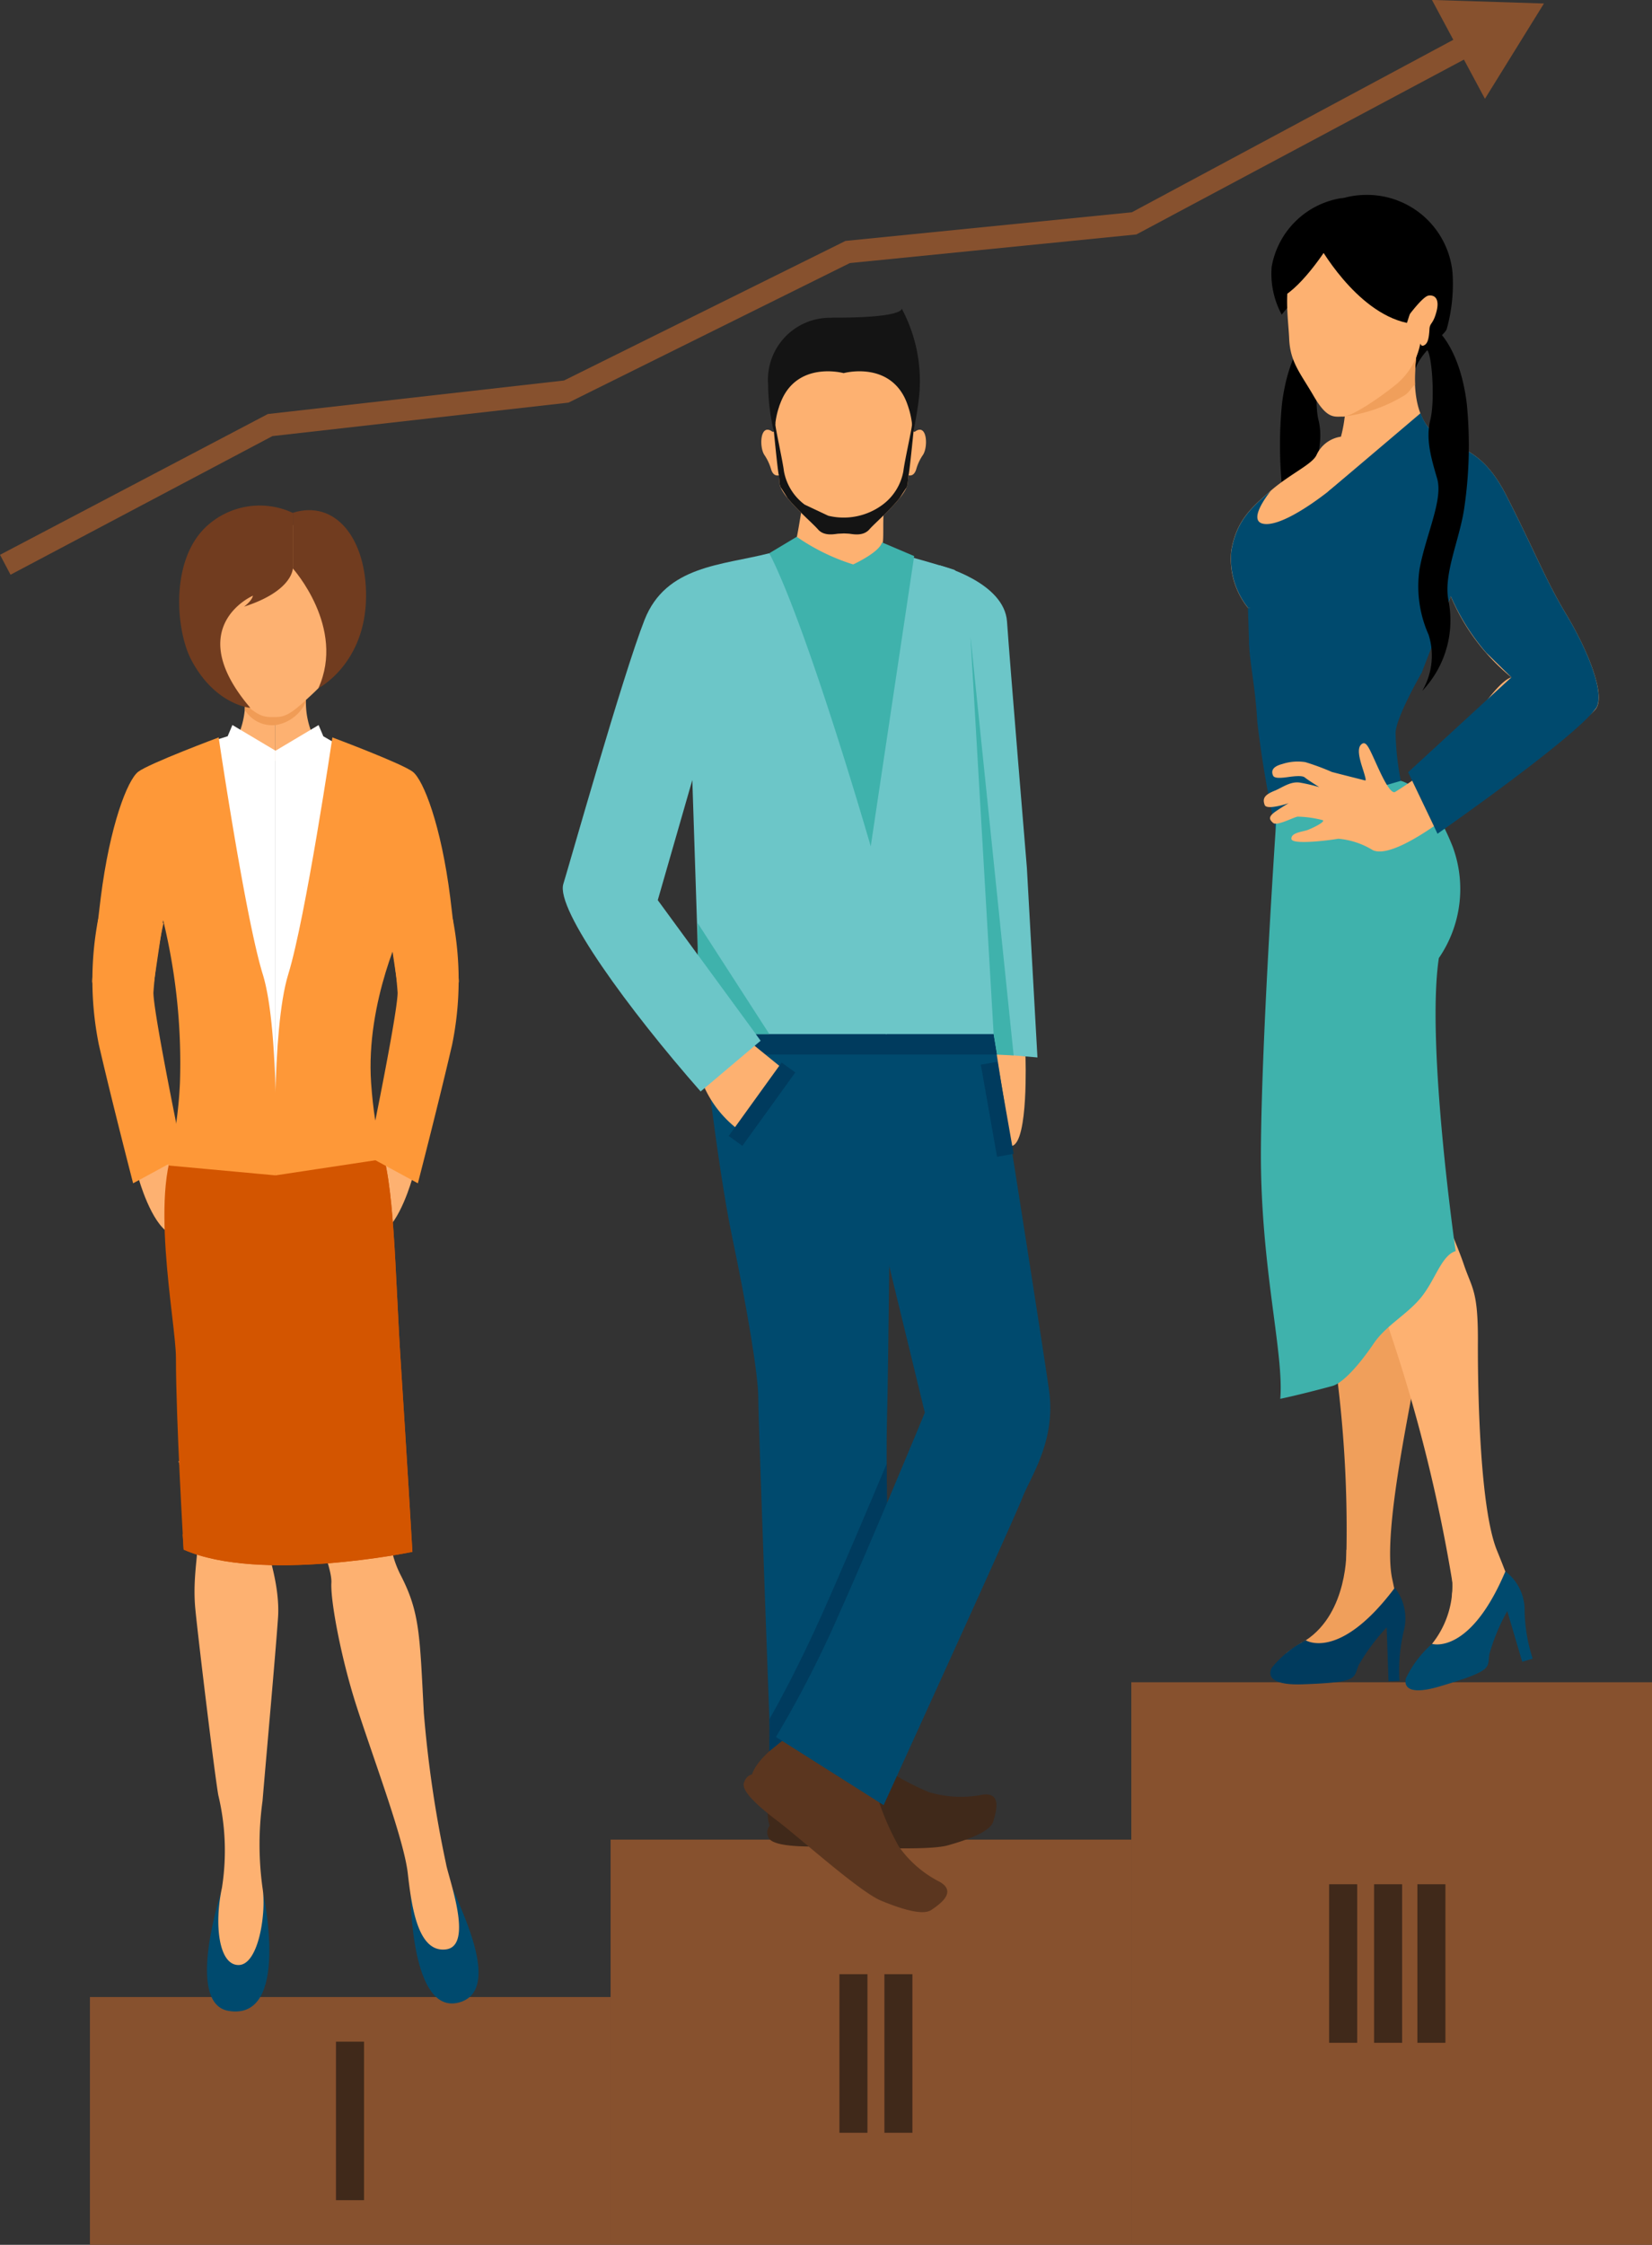 <svg xmlns="http://www.w3.org/2000/svg" width="139.309" height="189.224" viewBox="0 0 139.309 189.224">
  <rect x="0" y="0" width="139.309" height="189.224" fill="#333333" stroke="none"/>
  <g id="Group_227" data-name="Group 227" transform="translate(-734 -1949.776)">
    <g id="Group_502" data-name="Group 502" transform="translate(376.587 1807.824)">
      <g id="Group_413" data-name="Group 413" transform="translate(364.996 310.291)">
        <rect id="Rectangle_60" data-name="Rectangle 60" width="43.906" height="20.885" fill="#87512e"/>
      </g>
      <g id="Group_414" data-name="Group 414" transform="translate(408.903 297.02)">
        <rect id="Rectangle_61" data-name="Rectangle 61" width="43.911" height="34.155" fill="#87512e"/>
      </g>
      <g id="Group_415" data-name="Group 415" transform="translate(452.814 283.752)">
        <rect id="Rectangle_62" data-name="Rectangle 62" width="43.909" height="47.423" fill="#87512e"/>
      </g>
      <g id="Group_440" data-name="Group 440" transform="translate(365.182 184.558)">
        <g id="Group_416" data-name="Group 416" transform="translate(23.637 53.576)">
          <path id="Path_553" data-name="Path 553" d="M374.839,188.215s-1.033,3.736-2.571,4.587-.335-7.759-.335-7.759Z" transform="translate(-371.484 -185.043)" fill="#fdb171"/>
        </g>
        <g id="Group_417" data-name="Group 417" transform="translate(3.927 53.576)">
          <path id="Path_554" data-name="Path 554" d="M362.653,188.215s1.036,3.736,2.582,4.587.335-7.759.335-7.759Z" transform="translate(-362.653 -185.043)" fill="#fdb171"/>
        </g>
        <g id="Group_418" data-name="Group 418" transform="translate(26.859 116.549)">
          <path id="Path_555" data-name="Path 555" d="M376.454,213.256c.958,2.317,4.094,8.669.56,9.638-4.087,1.114-4.087-9.051-4.087-9.051Z" transform="translate(-372.927 -213.256)" fill="#004a6e"/>
        </g>
        <g id="Group_419" data-name="Group 419" transform="translate(16.737 81.771)">
          <path id="Path_556" data-name="Path 556" d="M376.985,198.083c.112,2.743-.906,4.882.71,8.029s1.583,5.085,1.933,11.584a99.6,99.6,0,0,0,1.87,12.7c.21,1.228,2.364,6.915,0,7.221s-2.9-3.56-3.223-6.4-2.786-9.35-4.3-14.028c-1.348-4.154-2.23-9.013-2.145-10.471.112-1.969-3.44-9.042-3.44-9.042Z" transform="translate(-368.392 -197.675)" fill="#fdb171"/>
        </g>
        <g id="Group_420" data-name="Group 420" transform="translate(9.687 116.895)">
          <path id="Path_557" data-name="Path 557" d="M369.96,213.411s2.379,10.906-2.922,10c-3.661-.629-.618-10-.618-10Z" transform="translate(-365.234 -213.411)" fill="#004a6e"/>
        </g>
        <g id="Group_421" data-name="Group 421" transform="translate(7.289 80.557)">
          <path id="Path_558" data-name="Path 558" d="M371.79,199.363a11.909,11.909,0,0,0-.545,3.658c.118.915,1.509,4.268,1.3,7.317s-1.009,11.888-1.306,15.446a26.7,26.7,0,0,0,0,7.321c.335,2.029-.31,6.5-2.024,6.5s-2.04-3.558-1.4-6.5a20.049,20.049,0,0,0-.308-7.828c-.337-1.935-1.824-14.283-1.955-15.917-.216-2.748.4-4.913.2-6.339s-1.6-5.89-1.6-5.89Z" transform="translate(-364.159 -197.131)" fill="#fdb171"/>
        </g>
        <g id="Group_422" data-name="Group 422" transform="translate(6.095 53.034)">
          <path id="Path_559" data-name="Path 559" d="M381.739,185.4c1.319,3.408,1.3,10.7,1.828,18.816.431,6.6.971,15.758.971,15.758s-12.845,2.658-19.292-.19c0,0-.65-10.89-.65-16.173,0-3.069-2.426-14.7.384-18.81Z" transform="translate(-363.624 -184.8)" fill="#d35500"/>
        </g>
        <g id="Group_423" data-name="Group 423" transform="translate(7.63 53.576)">
          <path id="Path_560" data-name="Path 560" d="M382.72,203.915c-.527-8.12-.509-15.408-1.828-18.816l-1.382-.056c1.192,3.386.683,10.151,1.12,16.894.429,6.6.969,15.749.969,15.749s-9.955,2.518-17.287.493c.054.8.087,1.3.087,1.3,6.446,2.848,19.292.19,19.292.19S383.151,210.52,382.72,203.915Z" transform="translate(-364.312 -185.043)" fill="#d35500"/>
        </g>
        <g id="Group_431" data-name="Group 431" transform="translate(7.342)">
          <g id="Group_426" data-name="Group 426" transform="translate(5.07 14.83)">
            <g id="Group_424" data-name="Group 424" transform="translate(3.049)">
              <path id="Path_561" data-name="Path 561" d="M367.82,170.168V174.4l3.058-2.384a6.982,6.982,0,0,1-.268-4.328Z" transform="translate(-367.82 -167.684)" fill="#fdb171"/>
            </g>
            <g id="Group_425" data-name="Group 425">
              <path id="Path_562" data-name="Path 562" d="M369.5,170.168V174.4l-3.049-2.384a6.982,6.982,0,0,0,.268-4.328Z" transform="translate(-366.454 -167.684)" fill="#fdb171"/>
            </g>
          </g>
          <g id="Group_427" data-name="Group 427" transform="translate(5.532 16.171)">
            <path id="Path_563" data-name="Path 563" d="M371.815,168.285s-1.4,1.522-2.567,1.52-2.565-1.52-2.565-1.52l-.022,1.054a2.692,2.692,0,0,0,2.6,1.286,3.377,3.377,0,0,0,2.551-1.955Z" transform="translate(-366.661 -168.285)" fill="#f09c56"/>
          </g>
          <g id="Group_428" data-name="Group 428" transform="translate(1.231 1.435)">
            <path id="Path_564" data-name="Path 564" d="M377.135,170.7s.85-3.614-.136-5.62a6.254,6.254,0,0,0-11.131,0c-.984,2.007-.138,5.62-.138,5.62-1.328-.268-1.078,1.181-.663,1.835a3.933,3.933,0,0,1,.558,1.2.568.568,0,0,0,.982.27c.4,1.1.679,1.366,2.266,2.821,1.379,1.277,1.868,1.259,2.562,1.259s1.165.018,2.558-1.259c1.594-1.451,1.864-1.719,2.266-2.821a.57.57,0,0,0,.984-.27,4.03,4.03,0,0,1,.553-1.2C378.208,171.886,378.461,170.437,377.135,170.7Z" transform="translate(-364.734 -161.683)" fill="#fdb171"/>
          </g>
          <g id="Group_429" data-name="Group 429">
            <path id="Path_565" data-name="Path 565" d="M373.763,166.35s0,1.9-4.107,3.219c0,0,.658-.48.745-.922,0,0-6.047,2.614-.221,9.453,0,0-2.955-.223-4.973-4.033-1.3-2.462-1.8-8.276,1.176-11.167a6.61,6.61,0,0,1,7.379-1.234Z" transform="translate(-364.183 -161.04)" fill="#713c1f"/>
          </g>
          <g id="Group_430" data-name="Group 430" transform="translate(9.581 0.4)">
            <path id="Path_566" data-name="Path 566" d="M368.475,166.129s4.482,4.975,2.154,10.1c0,0,3.982-2.053,4.022-7.723.04-4.855-2.56-8.212-6.176-7.067Z" transform="translate(-368.475 -161.219)" fill="#713c1f"/>
          </g>
        </g>
        <g id="Group_432" data-name="Group 432" transform="translate(15.46 18.511)">
          <path id="Path_567" data-name="Path 567" d="M374.288,171.681l-2.431-1.4-.4-.946L367.82,171.5v33.943s7.549.672,7.406.375S374.288,171.681,374.288,171.681Z" transform="translate(-367.82 -169.333)" fill="#fff"/>
        </g>
        <g id="Group_433" data-name="Group 433" transform="translate(8.998 18.511)">
          <path id="Path_568" data-name="Path 568" d="M365.124,170.976l2.232-.7.4-.946,3.632,2.163v33.943s-6.609-.741-6.46-1.04S365.124,170.976,365.124,170.976Z" transform="translate(-364.925 -169.333)" fill="#fff"/>
        </g>
        <g id="Group_434" data-name="Group 434" transform="translate(0.004 19.555)">
          <path id="Path_569" data-name="Path 569" d="M371.564,169.8s-5.895,2.2-6.794,2.9-2.384,4.5-3.154,10.62c-.44,3.493-.618,5.611-.719,7s5.165.4,5.165.4l.875-5.895,4.627-5.48Z" transform="translate(-360.895 -169.801)" fill="#fe9838"/>
        </g>
        <g id="Group_435" data-name="Group 435" transform="translate(4.57 19.555)">
          <path id="Path_570" data-name="Path 570" d="M364.144,184.35a50.882,50.882,0,0,1,1.632,14.589,36.23,36.23,0,0,1-1,6.942l9.053.833s.4-12.209-1.069-16.952-3.719-19.959-3.719-19.959l-6.1,4.765Z" transform="translate(-362.941 -169.801)" fill="#fe9838"/>
        </g>
        <g id="Group_436" data-name="Group 436" transform="translate(15.414 19.555)">
          <path id="Path_571" data-name="Path 571" d="M378.722,185.441s-3.294,6.582-2.81,13.5c.328,4.7,1.19,6.375,1.19,6.375l-9.256,1.4s-.388-12.209,1.078-16.952,3.721-19.959,3.721-19.959l6.1,4.765Z" transform="translate(-367.799 -169.801)" fill="#fe9838"/>
        </g>
        <g id="Group_437" data-name="Group 437" transform="translate(0 34.883)">
          <path id="Path_572" data-name="Path 572" d="M361.4,176.668a27.428,27.428,0,0,0,.06,10.571c1.125,4.882,2.89,11.683,2.89,11.683l4.2-2.279s-2.473-11.937-2.489-13.792a39.922,39.922,0,0,1,.853-5.87Z" transform="translate(-360.893 -176.668)" fill="#fe9838"/>
        </g>
        <g id="Group_438" data-name="Group 438" transform="translate(20.259 19.555)">
          <path id="Path_573" data-name="Path 573" d="M369.97,169.8s5.888,2.2,6.785,2.9,2.388,4.5,3.158,10.62c.435,3.493.618,5.611.721,7s-5.163.4-5.163.4l-.877-5.895-4.625-5.48Z" transform="translate(-369.97 -169.801)" fill="#fe9838"/>
        </g>
        <g id="Group_439" data-name="Group 439" transform="translate(23.268 34.883)">
          <path id="Path_574" data-name="Path 574" d="M378.467,176.668a27.1,27.1,0,0,1-.06,10.571c-1.127,4.882-2.888,11.683-2.888,11.683l-4.2-2.279s2.48-11.937,2.493-13.792a40.567,40.567,0,0,0-.853-5.87Z" transform="translate(-371.318 -176.668)" fill="#fe9838"/>
        </g>
      </g>
      <g id="Group_464" data-name="Group 464" transform="translate(461.177 158.38)">
        <g id="Group_441" data-name="Group 441" transform="translate(3.416 0.268)">
          <path id="Path_575" data-name="Path 575" d="M406.336,159.255a7.224,7.224,0,0,1-.846-4.036,7.1,7.1,0,0,1,5.743-5.759C415.028,148.814,406.336,159.255,406.336,159.255Z" transform="translate(-405.432 -149.432)"/>
        </g>
        <g id="Group_442" data-name="Group 442" transform="translate(4.171 11.511)">
          <path id="Path_576" data-name="Path 576" d="M408.326,154.469s-1.839,1.594-2.388,6.129a36.217,36.217,0,0,0,.25,8.924c.415,2.623,1.734,5.431,1.308,7.609a8.609,8.609,0,0,0,2.21,7.638,5.876,5.876,0,0,1-.54-4.734,10.018,10.018,0,0,0,.757-5.56c-.516-2.835-2-5.819-1.475-7.6s.973-3.332.567-4.966.034-5.844.451-6.239-.413-.444-.413-.444Z" transform="translate(-405.77 -154.469)"/>
        </g>
        <g id="Group_443" data-name="Group 443" transform="translate(5.428 10.965)">
          <path id="Path_577" data-name="Path 577" d="M406.451,154.748a.993.993,0,0,0,.391,1.339l.966.533a.95.95,0,0,0,1.3-.4h0a1,1,0,0,0-.386-1.348l-.969-.536a.956.956,0,0,0-1.306.408Z" transform="translate(-406.333 -154.225)" fill="#c90e00"/>
        </g>
        <g id="Group_444" data-name="Group 444" transform="translate(5.091)">
          <path id="Path_578" data-name="Path 578" d="M406.182,155.841c.5-3.21,2.058-6.529,6.424-6.529a7.241,7.241,0,0,1,7.207,6.533,14.15,14.15,0,0,1-.489,4.781c-.174.525-2.286,1.931-2.705,3.556S406.182,155.841,406.182,155.841Z" transform="translate(-406.182 -149.312)"/>
        </g>
        <g id="Group_445" data-name="Group 445" transform="translate(4.198 49.797)">
          <path id="Path_579" data-name="Path 579" d="M405.782,175.733s4.212-1.44,5.933-2.161,5.638-1.951,5.638-1.951c1.154,1.725,1.225,2.5,2.52,6.259a10.647,10.647,0,0,1-1.7,9.274c-1.205,1.433-.333,3.75-.112,6.288.212,2.464-1.873,10.089-2.136,13.129-.123,2.109.935,5.931,1.234,7.9.326,2.147.812,2.3.071,6.549s-2.8,13.787-2.007,17.475.491,2.877.491,2.877-2.812,1.83-4.1,1.558-.42-2.428-.42-2.428a102.7,102.7,0,0,0-1.047-22.037c-1.87-10.937-3.42-21.338-3.5-25.787-.1-6.294.134-7.573-.373-9.723C405.711,180.615,405.923,179.222,405.782,175.733Z" transform="translate(-405.782 -171.622)" fill="#f09f5b"/>
        </g>
        <g id="Group_446" data-name="Group 446" transform="translate(1.571 37.312)">
          <path id="Path_580" data-name="Path 580" d="M419.154,169s-2.134,3.687-2.2,5.047a23.635,23.635,0,0,0,.442,4.06l-10.482,4.462a89.661,89.661,0,0,1-1.623-9.464c-.147-2.783-.623-4.888-.685-6.491S419.225,166.976,419.154,169Z" transform="translate(-404.605 -166.028)" fill="#004a6e"/>
        </g>
        <g id="Group_448" data-name="Group 448" transform="translate(3.928 50.564)">
          <g id="Group_447" data-name="Group 447">
            <path id="Path_581" data-name="Path 581" d="M405.668,175.218s2.625-2.161,4.23-3.172,2.846,7.935,2.846,7.935c1.453,1.507-1.482-4.143.462-.658s7.819,3.145,6.846,4.779-2.665,4.924-2.011,7.4c.638,2.388.5,9.384.77,12.43.228,2.118,1.951,5.7,2.585,7.587.694,2.078,1.219,2.19,1.2,6.524s.179,14.118,1.607,17.622.978,2.766.978,2.766-2.516,2.3-3.861,2.259-.8-1.886-.8-1.886a133.7,133.7,0,0,0-5.5-22.048c-3.759-10.484-3.864-5.674-4.471-11.466,0-.074,0-.138,0-.2-.873-2.741-1.656-8.881-2.487-13.272-1.181-6.2-1.163-7.515-2.038-9.54C405.063,180.055,406.4,178.645,405.668,175.218Z" transform="translate(-405.661 -171.966)" fill="#fdb171"/>
          </g>
        </g>
        <g id="Group_449" data-name="Group 449" transform="translate(2.565 49.393)">
          <path id="Path_582" data-name="Path 582" d="M406.364,174.5s-1.254,18.24-1.312,28.046,1.958,17.089,1.632,20.984c0,0,1.524-.306,4.379-1.078.871-.228,2.243-1.73,3.5-3.585,1.036-1.538,2.87-2.466,4.042-3.942s1.685-3.489,2.868-3.846c0,0-2.509-17.414-1.417-24.7a10.282,10.282,0,0,0,1.167-9.39c-2.031-5.127-4.377-5.547-4.377-5.547Z" transform="translate(-405.051 -171.441)" fill="#3fb2ac"/>
        </g>
        <g id="Group_450" data-name="Group 450" transform="translate(1.466 34.795)">
          <path id="Path_583" data-name="Path 583" d="M419.211,170.392a30.6,30.6,0,0,0-7.564-1.2,17.252,17.252,0,0,1-6.984-1.185l-.1-3.1,16.493.716Z" transform="translate(-404.558 -164.901)" fill="#004a6e"/>
        </g>
        <g id="Group_451" data-name="Group 451" transform="translate(0 12.328)">
          <path id="Path_584" data-name="Path 584" d="M419.766,154.835c-.333,1.808-.775,5.419.877,7.339s4.08.9,6.506,5.647,3.3,7.109,5.067,10.049,3.3,6.656,2.54,7.9-12.35,9.029-13.669,9.933-3.969,2.6-5.185,2.038a6.627,6.627,0,0,0-2.913-.962c-.609.112-3.913.547-3.951.013s.955-.6,1.362-.75,1.5-.676,1.29-.826a9.2,9.2,0,0,0-2.1-.3c-.288,0-1.768.83-2.1.525s-.437-.525.295-1.016,1.029-.643,1.029-.643-1.835.623-2.027.156c-.221-.576.016-.87.821-1.2.636-.248,1.346-.835,2.192-.683a14.327,14.327,0,0,1,1.587.375s-.993-.623-1.212-.812-.888-.112-1.437-.036-1.134.132-1.248-.127-.208-.719.781-.975a4.154,4.154,0,0,1,1.942-.158,20.329,20.329,0,0,1,2.237.828c.549.15,2.681.681,2.792.714s.067-.185-.223-1.089-.44-1.654-.078-1.958.591.19,1.04,1.167,1.315,3.042,1.788,2.859a29.74,29.74,0,0,0,4.594-3.5c1.074-1.094,3.826-5.763,5.225-6.169a17.635,17.635,0,0,1-5.114-6.832l-.621,1.676-16.493-.716a6.613,6.613,0,0,1-1.4-4.781c.435-2.562,1.685-3.647,3.339-5.08s3.5-2.221,3.859-3.013a2.687,2.687,0,0,1,2.058-1.54,11.359,11.359,0,0,0,.386-2.861Z" transform="translate(-403.901 -154.835)" fill="#fdb171"/>
        </g>
        <g id="Group_452" data-name="Group 452" transform="translate(0 19.852)">
          <path id="Path_585" data-name="Path 585" d="M403.97,168.369c.435-2.562,1.685-3.647,3.339-5.08,0,0-2.051,2.489-.661,2.783s4.406-1.732,6.681-3.685c2.087-1.79,5.446-3.2,7.5-4.181a7.115,7.115,0,0,0,2.364,1.373,5.869,5.869,0,0,0-4.926,3.484c-2,4.018.958,8.459,3.911,9.953l-.705,1.857s-7.408-.652-9.843-.752c-1.69-.074-6.256-.971-6.256-.971A6.613,6.613,0,0,1,403.97,168.369Z" transform="translate(-403.901 -158.206)" fill="#004a6e"/>
        </g>
        <g id="Group_453" data-name="Group 453" transform="translate(9.479 12.375)">
          <path id="Path_586" data-name="Path 586" d="M414.52,154.881a16.859,16.859,0,0,0-.29,3.607c-.324.221-.458.632-.875.884a12.772,12.772,0,0,1-5.207,1.8s.3-.471.763-1.165l5.567-5.149Z" transform="translate(-408.148 -154.856)" fill="#f09f5b"/>
        </g>
        <g id="Group_454" data-name="Group 454" transform="translate(4.778 3.935)">
          <path id="Path_587" data-name="Path 587" d="M417.274,159.659a5.966,5.966,0,0,1-1.946,3.379c-1.471,1.208-3.821,2.79-4.585,2.79-.746,0-1.328.221-2.464-1.734s-1.989-2.857-2.067-4.853-.837-6.062,1.58-7.571a5.388,5.388,0,0,1,6.247,1.02c1.556,1.62,1.585,2.223,2.129,4.785,0,0,1.286-1.774,1.8-1.848s.953.263.665,1.357-.556.913-.589,1.471-.092,1.114-.368,1.312C417.334,160.017,417.274,159.659,417.274,159.659Z" transform="translate(-406.042 -151.075)" fill="#fdb171"/>
        </g>
        <g id="Group_456" data-name="Group 456" transform="translate(8.234 18.401)">
          <g id="Group_455" data-name="Group 455">
            <path id="Path_588" data-name="Path 588" d="M427.671,174.517c-1.763-2.94-2.649-5.31-5.067-10.049s-4.85-3.73-6.506-5.647a4.263,4.263,0,0,1-.712-1.266c-2.757,2.344-7.547,6.4-7.79,6.6-.212.161,5.337,5.719,9.846,10.165l.493-1.333a18.5,18.5,0,0,0,2.973,4.745c1.279,1.254,2.141,2.087,2.141,2.087l-1.913,1.752-6.8,6.25.344.719,1.832,3.826.3.641s11.042-7.7,13.2-10.372a3.023,3.023,0,0,0,.208-.263C430.935,181.084,429.419,177.415,427.671,174.517Z" transform="translate(-407.59 -157.556)" fill="#004a6e"/>
          </g>
        </g>
        <g id="Group_457" data-name="Group 457" transform="translate(7.379 2.469)">
          <path id="Path_589" data-name="Path 589" d="M407.207,152.059s3.129,5.745,7.5,6.681l1.7-5.243-4.04-3.078Z" transform="translate(-407.207 -150.418)"/>
        </g>
        <g id="Group_458" data-name="Group 458" transform="translate(15.803 11.511)">
          <path id="Path_590" data-name="Path 590" d="M412.722,154.469s1.841,1.594,2.386,6.129a36.066,36.066,0,0,1-.243,8.924c-.42,2.623-1.737,5.431-1.308,7.609a8.621,8.621,0,0,1-2.212,7.638,5.855,5.855,0,0,0,.54-4.734,9.974,9.974,0,0,1-.759-5.56c.518-2.835,2-5.819,1.48-7.6s-.978-3.332-.574-4.966.141-5.477-.274-5.877.241-.806.241-.806Z" transform="translate(-410.981 -154.469)"/>
        </g>
        <g id="Group_459" data-name="Group 459" transform="translate(4.304 1.917)">
          <path id="Path_591" data-name="Path 591" d="M409.766,152.568s-2.1,3.353-3.935,4.319c0,0-.136-4.623,2.37-6.716Z" transform="translate(-405.829 -150.171)"/>
        </g>
        <g id="Group_460" data-name="Group 460" transform="translate(4.669 114.203)">
          <path id="Path_592" data-name="Path 592" d="M411.1,200.477s.161,5.277-3.422,7.634-.333.174-.333.174,2.757,2.259,7.5-2.1l-2.051-4.228Z" transform="translate(-405.993 -200.477)" fill="#f09f5b"/>
        </g>
        <g id="Group_461" data-name="Group 461" transform="translate(16.999 115.14)">
          <path id="Path_593" data-name="Path 593" d="M413.2,202.272a7.85,7.85,0,0,1-1.687,5.623s1.469,1.942,2.415,1.37,4.1-4.886,4.1-4.886l-3.261-3.482Z" transform="translate(-411.517 -200.897)" fill="#fdb171"/>
        </g>
        <g id="Group_462" data-name="Group 462" transform="translate(14.761 116.029)">
          <path id="Path_594" data-name="Path 594" d="M418.935,201.295a4.084,4.084,0,0,1,1.62,3.125,13.57,13.57,0,0,0,.685,4.23l-.884.263-1.263-4.268a16.782,16.782,0,0,0-1.507,3.618c-.179,1.183.4,1.359-4.161,2.719-2.241.672-3.087.279-2.882-.658a8.935,8.935,0,0,1,2.208-2.92S415.928,208.4,418.935,201.295Z" transform="translate(-410.515 -201.295)" fill="#004a6e"/>
        </g>
        <g id="Group_463" data-name="Group 463" transform="translate(3.369 117.408)">
          <path id="Path_595" data-name="Path 595" d="M415.9,201.913a4.213,4.213,0,0,1,.79,3.5,14.29,14.29,0,0,0-.4,4.346l-.922.033-.154-4.538a17.024,17.024,0,0,0-2.364,3.183c-.467,1.123.049,1.444-4.707,1.614-2.335.087-3.053-.525-2.62-1.391a8.844,8.844,0,0,1,2.866-2.317S411.224,208.14,415.9,201.913Z" transform="translate(-405.411 -201.913)" fill="#003b5e"/>
        </g>
      </g>
      <g id="Group_491" data-name="Group 491" transform="translate(404.869 167.962)">
        <g id="Group_465" data-name="Group 465" transform="translate(34.38 61.556)">
          <path id="Path_596" data-name="Path 596" d="M398.717,182.674s.259,7.149-1.121,7.531-3.52-9.022-3.52-9.022Z" transform="translate(-394.077 -181.183)" fill="#fdb171"/>
        </g>
        <g id="Group_466" data-name="Group 466" transform="translate(31.786 21.649)">
          <path id="Path_597" data-name="Path 597" d="M392.915,163.3s5.451,1.4,5.678,4.748,1.674,20.742,1.674,20.742l.891,15.99-5.573-.478Z" transform="translate(-392.915 -163.304)" fill="#6cc6c8"/>
        </g>
        <g id="Group_486" data-name="Group 486" transform="translate(0 16.566)">
          <g id="Group_467" data-name="Group 467" transform="translate(17.261 105.977)">
            <path id="Path_598" data-name="Path 598" d="M395.163,208.641c-.806.739-7.721-.138-8.064.721-.366.841-.982,3.221-.5,4.486a.884.884,0,0,0-.116.958c.219.652,1.962.824,4.219.795s9.047.431,10.926-.1,3.576-1.192,3.815-2,.775-2.5-.9-2.268a9.342,9.342,0,0,1-4.529-.219,22,22,0,0,1-3.48-1.83C395.783,208.539,395.491,208.347,395.163,208.641Z" transform="translate(-386.407 -208.507)" fill="#40291a"/>
          </g>
          <g id="Group_468" data-name="Group 468" transform="translate(11.626 42.195)">
            <path id="Path_599" data-name="Path 599" d="M383.883,180.906s1.388,12.477,2.645,18.452,2.216,11.68,2.216,13.622,1.116,31.972,1.116,31.972l10.145-.833s-.551-24.05-.415-28.914c.078-2.612.149-9.145.2-13.305.047-3.582.078-6.955.078-6.955l-.975-15.015Z" transform="translate(-383.883 -179.931)" fill="#004a6e"/>
          </g>
          <g id="Group_469" data-name="Group 469" transform="translate(15.25 103.719)">
            <path id="Path_600" data-name="Path 600" d="M396.233,211.964c-1.1.087-6.033-4.895-6.835-4.44s-2.777,1.953-3.183,3.254c0,0-.453.031-.681.692s1.04,1.868,2.848,3.236,6.9,5.955,8.714,6.705,3.571,1.27,4.261.772c.7-.478,2.165-1.5.7-2.35a9.453,9.453,0,0,1-3.458-2.982,22.58,22.58,0,0,1-1.618-3.6C396.788,212.27,396.677,211.937,396.233,211.964Z" transform="translate(-385.507 -207.495)" fill="#5b361f"/>
          </g>
          <g id="Group_471" data-name="Group 471" transform="translate(17.418 80.805)">
            <g id="Group_470" data-name="Group 470">
              <path id="Path_601" data-name="Path 601" d="M387.556,220.594l-1.074.864c-.02-.614.029-1.917,0-2.683.953-1.683,2.6-4.745,4.457-8.893,1.719-3.848,3.913-9.031,5.437-12.654.029,6.8.31,19.941.409,24.2-.239.518-.453,1-.661,1.437Z" transform="translate(-386.478 -197.229)" fill="#003b5e"/>
            </g>
          </g>
          <g id="Group_472" data-name="Group 472" transform="translate(17.974 43.17)">
            <path id="Path_602" data-name="Path 602" d="M394.629,194.821l1.658,6.542,3,12.332s-4.31,10.428-7.227,16.961a92.552,92.552,0,0,1-5.33,10.379l9.082,5.748s10.984-24.053,11.676-25.858,2.855-4.8,2.281-9.038c-.409-3.058-4.917-31.519-4.917-31.519H393.231Z" transform="translate(-386.727 -180.368)" fill="#004a6e"/>
          </g>
          <g id="Group_473" data-name="Group 473" transform="translate(11.626 44.591)">
            <path id="Path_603" data-name="Path 603" d="M383.883,181h24.71l.29,1.732h-25Z" transform="translate(-383.883 -181.004)" fill="#003b5e"/>
          </g>
          <g id="Group_474" data-name="Group 474" transform="translate(11.37 44.986)">
            <path id="Path_604" data-name="Path 604" d="M387.9,181.221l3.1,2.518-3.529,5.3a9.308,9.308,0,0,1-3.627-5.127C383.1,180.645,387.9,181.221,387.9,181.221Z" transform="translate(-383.768 -181.181)" fill="#fdb171"/>
          </g>
          <g id="Group_477" data-name="Group 477" transform="translate(19.525)">
            <g id="Group_476" data-name="Group 476">
              <g id="Group_475" data-name="Group 475">
                <path id="Path_605" data-name="Path 605" d="M388.114,161.027c-.125.574-.475,3.038-.692,3.549,0,.018,1.821,1.087,1.987,1.167a6.536,6.536,0,0,0,3.692.538c1.089-.308,1.623-1.721,1.73-1.882.183-.272.011-2.482.172-2.832Z" transform="translate(-387.422 -161.027)" fill="#fdb171"/>
              </g>
            </g>
          </g>
          <g id="Group_478" data-name="Group 478" transform="translate(0 4.058)">
            <path id="Path_606" data-name="Path 606" d="M396.093,162.845c-3.989,1.025-8.709,1.025-10.52,5.609s-6.4,20.834-6.848,22.26c-.676,2.136,5.538,10.638,11.575,17.5l5.06-4.277-8.674-11.85L389.6,181.96l.7,21.417H406l1.429-13.263-6.98-21.1Z" transform="translate(-378.674 -162.845)" fill="#6cc6c8"/>
          </g>
          <g id="Group_479" data-name="Group 479" transform="translate(24.362 4.297)">
            <path id="Path_607" data-name="Path 607" d="M392.464,203.245h9.1l-1.216-29.5s-1.308-9.388-2.125-9.642c-1.812-.567-3.931-1.15-3.931-1.15l-4.7,29.847Z" transform="translate(-389.589 -162.952)" fill="#6cc6c8"/>
          </g>
          <g id="Group_480" data-name="Group 480" transform="translate(17.418 2.672)">
            <path id="Path_608" data-name="Path 608" d="M388.79,162.224a17.517,17.517,0,0,0,4.759,2.33s2.21-1.013,2.433-1.859l2.712,1.154-3.663,24.468s-5.317-18.43-8.553-24.707Z" transform="translate(-386.478 -162.224)" fill="#3fb2ac"/>
          </g>
          <g id="Group_482" data-name="Group 482" transform="translate(13.992 46.99)">
            <g id="Group_481" data-name="Group 481">
              <rect id="Rectangle_63" data-name="Rectangle 63" width="7.63" height="1.423" transform="matrix(0.585, -0.811, 0.811, 0.585, 0, 6.188)" fill="#003b5e"/>
            </g>
          </g>
          <g id="Group_484" data-name="Group 484" transform="translate(35.254 46.922)">
            <g id="Group_483" data-name="Group 483">
              <rect id="Rectangle_64" data-name="Rectangle 64" width="1.421" height="7.883" transform="translate(0 0.247) rotate(-10.001)" fill="#003b5e"/>
            </g>
          </g>
          <g id="Group_485" data-name="Group 485" transform="translate(11.377 35.225)">
            <path id="Path_609" data-name="Path 609" d="M389.814,186.174h-1.136l-4.907-6.7v-2.66Z" transform="translate(-383.771 -176.809)" fill="#3fb2ac"/>
          </g>
        </g>
        <g id="Group_487" data-name="Group 487" transform="translate(16.743 1.471)">
          <path id="Path_610" data-name="Path 610" d="M399.116,163.179h-.109c.045-.408.1-.817.147-1.19.254-1.966.835-7.725-6.033-7.725s-6.29,5.759-6.033,7.725c.042.373.1.781.15,1.19h-.116c-1.047-.775-1.134,1.245-.7,1.933a4.253,4.253,0,0,1,.589,1.261c.159.466.422.527.654.473.027.272.047.513.056.71.1,1.056,2.654,3.187,3.232,3.85.542.625,1.446.382,1.737.368s.431-.025.431-.025.141,0,.435.025,1.183.257,1.734-.368c.574-.663,3.123-2.795,3.219-3.85.022-.2.049-.437.074-.71.225.054.489-.007.647-.473a4.091,4.091,0,0,1,.589-1.261C400.256,164.424,400.16,162.4,399.116,163.179Z" transform="translate(-386.176 -154.264)" fill="#fdb171"/>
        </g>
        <g id="Group_488" data-name="Group 488" transform="translate(17.308)">
          <path id="Path_611" data-name="Path 611" d="M397.7,153.6s.281.77-5.578.77l0,0c-.12,0-.25,0-.393.011a5.227,5.227,0,0,0-5.294,5.58l0-.007a18.138,18.138,0,0,0,.489,4.029l.12-.654a6.62,6.62,0,0,1,.315-1.431,1.376,1.376,0,0,1,.04-.132c.085-.219.172-.446.283-.672,1.524-3.036,5.125-2.047,5.125-2.047s3.6-.991,5.134,2.051a5.272,5.272,0,0,1,.268.656.941.941,0,0,1,.049.147,7.066,7.066,0,0,1,.315,1.426l.121.654c.161-.839.321-1.683.424-2.524v-.011A12.892,12.892,0,0,0,397.7,153.6Z" transform="translate(-386.429 -153.605)" fill="#141414"/>
        </g>
        <g id="Group_489" data-name="Group 489" transform="translate(17.737 9.595)">
          <path id="Path_612" data-name="Path 612" d="M389.284,164.835a4.523,4.523,0,0,1-1.75-2.824c-.107-.879-.725-3.627-.725-3.973,0-.23-.12-.147-.187.121.025.179.045.35.067.536,0,0,.357,3.681.424,3.667.025.272.051.513.06.71a1.552,1.552,0,0,0,.087.3c.132.2.339.522.587.917.83,1.025,2.161,2.172,2.558,2.632.542.625,1.446.377,1.737.364s.431-.02.431-.02.141,0,.435.02,1.183.261,1.734-.364c.393-.46,1.734-1.607,2.545-2.632.261-.4.462-.719.6-.917a1.648,1.648,0,0,0,.076-.3c.022-.2.049-.437.074-.71.058.013.424-3.667.424-3.667.022-.185.04-.357.06-.536-.065-.268-.181-.35-.181-.121,0,.346-.627,3.094-.732,3.973a4.512,4.512,0,0,1-1.743,2.824,5.5,5.5,0,0,1-4.594.937Z" transform="translate(-386.621 -157.904)" fill="#141414"/>
        </g>
        <g id="Group_490" data-name="Group 490" transform="translate(34.38 27.624)">
          <path id="Path_613" data-name="Path 613" d="M396.032,199.514l-1.955-33.533,3.643,35.331-1.4-.067Z" transform="translate(-394.077 -165.981)" fill="#3fb2ac"/>
        </g>
      </g>
      <g id="Group_492" data-name="Group 492" transform="translate(385.745 314.051)">
        <rect id="Rectangle_65" data-name="Rectangle 65" width="2.365" height="13.362" fill="#40291a"/>
      </g>
      <g id="Group_493" data-name="Group 493" transform="translate(428.2 308.364)">
        <rect id="Rectangle_66" data-name="Rectangle 66" width="2.363" height="13.365" fill="#40291a"/>
      </g>
      <g id="Group_494" data-name="Group 494" transform="translate(431.993 308.364)">
        <rect id="Rectangle_67" data-name="Rectangle 67" width="2.361" height="13.365" fill="#40291a"/>
      </g>
      <g id="Group_495" data-name="Group 495" transform="translate(469.495 300.781)">
        <rect id="Rectangle_68" data-name="Rectangle 68" width="2.367" height="13.365" fill="#40291a"/>
      </g>
      <g id="Group_496" data-name="Group 496" transform="translate(473.286 300.781)">
        <rect id="Rectangle_69" data-name="Rectangle 69" width="2.363" height="13.365" fill="#40291a"/>
      </g>
      <g id="Group_497" data-name="Group 497" transform="translate(476.937 300.781)">
        <rect id="Rectangle_70" data-name="Rectangle 70" width="2.365" height="13.365" fill="#40291a"/>
      </g>
      <g id="Group_501" data-name="Group 501" transform="translate(357.413 141.952)">
        <g id="Group_498" data-name="Group 498" transform="translate(0 2.699)">
          <path id="Path_614" data-name="Path 614" d="M358.3,188.907l-.885-1.678L380,175.361l24.973-2.825,23.737-11.766,24.149-2.415,28.33-15.194.9,1.669-28.849,15.394-24.162,2.413L405.354,174.4l-24.967,2.822Z" transform="translate(-357.413 -143.161)" fill="#87512e"/>
        </g>
        <g id="Group_500" data-name="Group 500" transform="translate(120.753)">
          <g id="Group_499" data-name="Group 499">
            <path id="Path_615" data-name="Path 615" d="M415.981,150.279l4.976-8.032-9.445-.3Z" transform="translate(-411.513 -141.952)" fill="#87512e"/>
          </g>
        </g>
      </g>
    </g>
  </g>
</svg>
